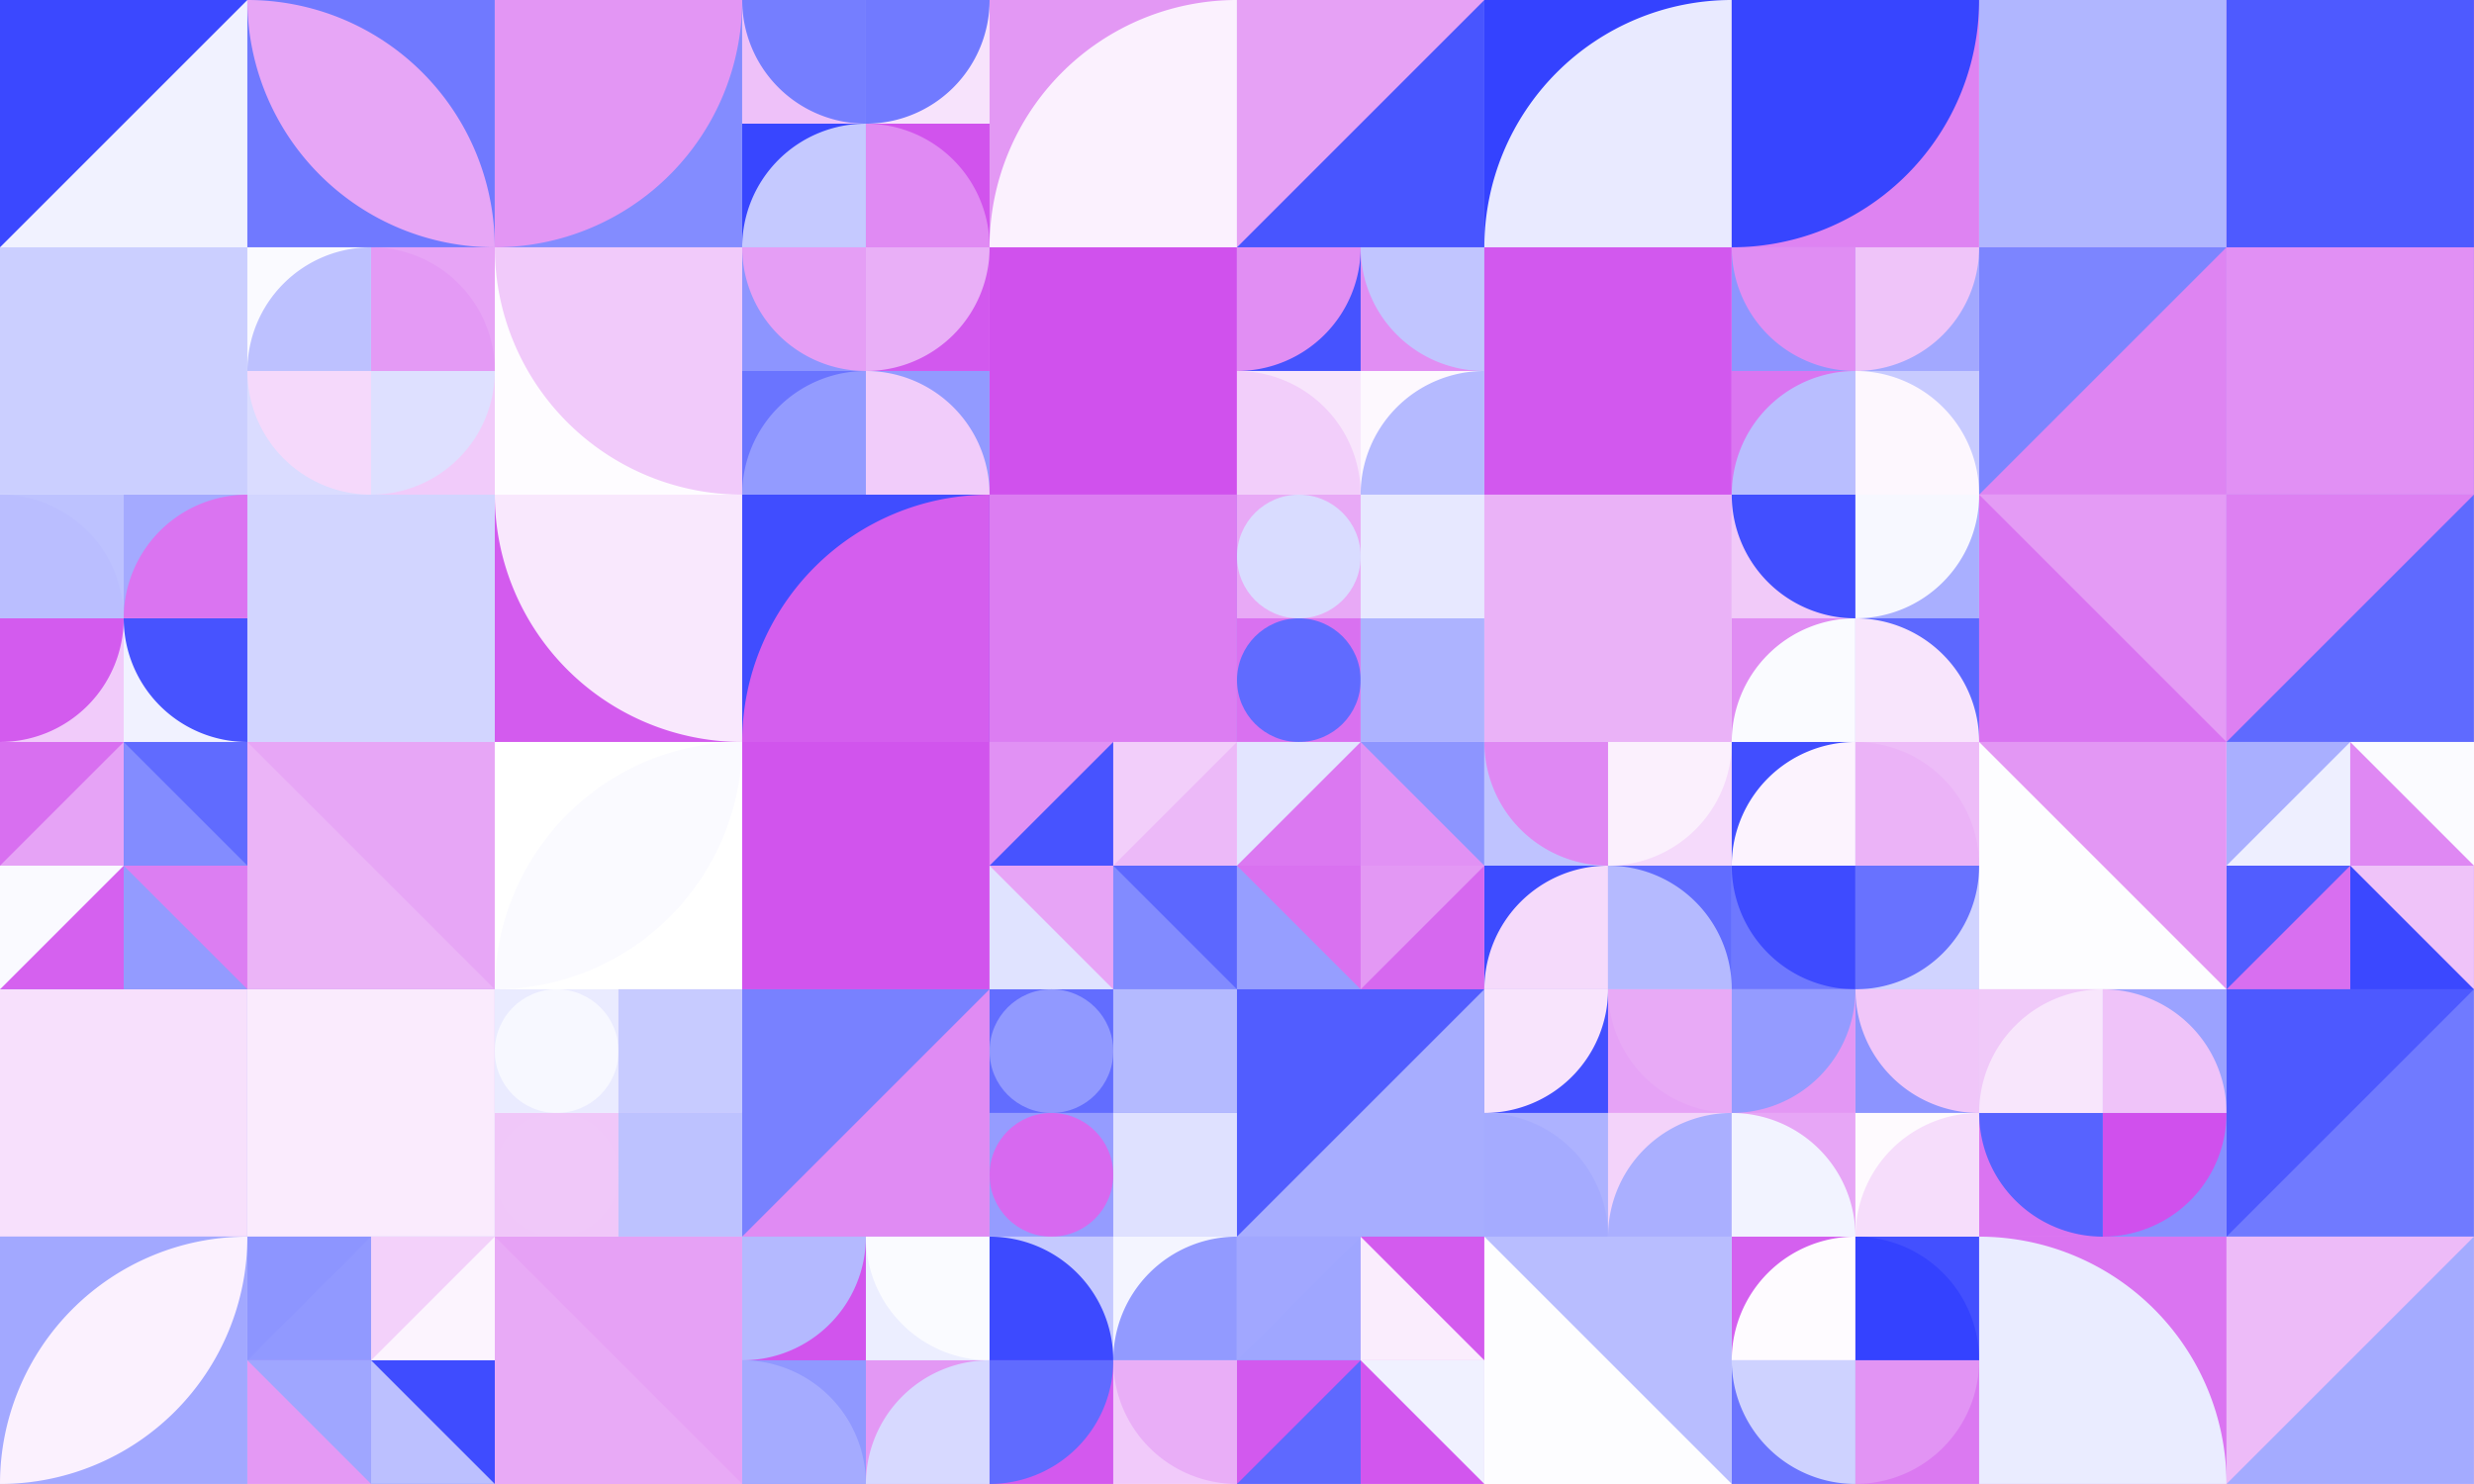 <?xml version="1.0" standalone="no"?><svg xmlns:xlink="http://www.w3.org/1999/xlink" xmlns="http://www.w3.org/2000/svg" viewBox="0 0 1000 600" preserveAspectRatio="xMaxYMax slice"><rect x="0" y="0" width="1000" height="600" fill="#333333" stroke="none"/><g transform="scale(1.948)"><rect x="0" y="0" width="513.333" height="308" fill="#ffffff"/><rect x="0" y="0" width="51.33" height="51.33" fill="#3b48ff"/><polygon points="51.33,0 51.33,51.33 0,51.33" fill="#f1f2ff"/><rect x="51.33" y="0" width="51.33" height="51.33" fill="#7079ff"/><path d="M 51.33 0 A 51.33 51.33 0 0 1  102.66 51.33 L 51.33 0 A 51.33 51.33 0 0 0 102.66 51.33" fill="#e7a6f6"/><rect x="102.67" y="0" width="51.33" height="51.33" fill="#838cff"/><path d="M 102.67 51.33 A 51.33 51.33 0 0 0 154 0 L 102.67 0" fill="#e396f4"/><rect x="154" y="0" width="51.333" height="51.333" fill="#ffffff"/><rect x="154" y="0" width="25.67" height="25.67" fill="#eec1f9"/><path d="M 154 0 A 25.67 25.67 0 0 0 179.67 25.67 L 179.67 0" fill="#757eff"/><rect x="179.67" y="0" width="25.67" height="25.67" fill="#f7e3fc"/><path d="M 179.67 25.67 A 25.67 25.67 0 0 0 205.34 0 L 179.67 0" fill="#717aff"/><rect x="154" y="25.67" width="25.67" height="25.67" fill="#3846ff"/><path d="M 154 51.34 A 25.67 25.67 0 0 1  179.67 25.67 L 179.67 51.34" fill="#c5c9ff"/><rect x="179.67" y="25.67" width="25.67" height="25.67" fill="#d153ed"/><path d="M 179.67 25.67 A 25.67 25.67 0 0 1 205.34 51.34 L 179.67 51.34" fill="#e08af3"/><rect x="205.33" y="0" width="51.33" height="51.33" fill="#e398f4"/><path d="M 205.33 51.33 A 51.33 51.33 0 0 1  256.66 0 L 256.66 51.33" fill="#fbf1fe"/><rect x="256.67" y="0" width="51.33" height="51.33" fill="#4855ff"/><polygon points="256.67,0 308,0 256.67,51.33" fill="#e6a1f5"/><rect x="308" y="0" width="51.33" height="51.33" fill="#3442ff"/><path d="M 308 51.33 A 51.33 51.33 0 0 1  359.33 0 L 359.33 51.33" fill="#e9eaff"/><rect x="359.33" y="0" width="51.33" height="51.33" fill="#de83f2"/><path d="M 359.33 51.33 A 51.33 51.33 0 0 0 410.66 0 L 359.33 0" fill="#3745ff"/><rect x="410.67" y="0" width="51.33" height="51.33" fill="#d155ee"/><rect x="410.67" y="0" width="51.33" height="51.33" fill="#b0b6ff"/><rect x="462" y="0" width="51.33" height="51.33" fill="#d76af0"/><rect x="462" y="0" width="51.33" height="51.33" fill="#4e5aff"/><rect x="0" y="51.33" width="51.33" height="51.33" fill="#fdfdff"/><rect x="0" y="51.33" width="51.33" height="51.33" fill="#cbcfff"/><rect x="51.333" y="51.333" width="51.333" height="51.333" fill="#ffffff"/><rect x="51.33" y="51.33" width="25.67" height="25.67" fill="#fafaff"/><path d="M 51.33 77 A 25.67 25.67 0 0 1  77 51.33 L 77 77" fill="#bdc1ff"/><rect x="77" y="51.33" width="25.67" height="25.67" fill="#e7a4f6"/><path d="M 77 51.33 A 25.67 25.67 0 0 1 102.67 77 L 77 77" fill="#e49af5"/><rect x="51.33" y="77" width="25.67" height="25.67" fill="#dadcff"/><path d="M 51.33 77 A 25.67 25.67 0 0 0 77 102.67 L 77 77" fill="#f5d9fb"/><rect x="77" y="77" width="25.67" height="25.67" fill="#f1cbfa"/><path d="M 77 102.67 A 25.67 25.67 0 0 0 102.67 77 L 77 77" fill="#dee0ff"/><rect x="102.67" y="51.33" width="51.33" height="51.33" fill="#fefcff"/><path d="M 102.67 51.33 A 51.33 51.33 0 0 0 154 102.66 L 154 51.33" fill="#f1cafa"/><rect x="154" y="51.333" width="51.333" height="51.333" fill="#ffffff"/><rect x="154" y="51.33" width="25.67" height="25.67" fill="#8d95ff"/><path d="M 154 51.33 A 25.67 25.67 0 0 0 179.67 77 L 179.67 51.33" fill="#e59ef5"/><rect x="179.67" y="51.33" width="25.67" height="25.67" fill="#d258ee"/><path d="M 179.67 77 A 25.67 25.67 0 0 0 205.34 51.33 L 179.67 51.33" fill="#e9aff7"/><rect x="154" y="77" width="25.67" height="25.67" fill="#6a74ff"/><path d="M 154 102.67 A 25.67 25.67 0 0 1  179.67 77 L 179.67 102.67" fill="#939bff"/><rect x="179.67" y="77" width="25.67" height="25.67" fill="#929aff"/><path d="M 179.67 77 A 25.67 25.67 0 0 1 205.34 102.67 L 179.67 102.67" fill="#f1ccfa"/><rect x="205.33" y="51.33" width="51.33" height="51.33" fill="#dddfff"/><rect x="205.33" y="51.33" width="51.33" height="51.33" fill="#d051ed"/><rect x="256.667" y="51.333" width="51.333" height="51.333" fill="#ffffff"/><rect x="256.67" y="51.33" width="25.67" height="25.67" fill="#4653ff"/><path d="M 256.67 77 A 25.67 25.67 0 0 0 282.34 51.33 L 256.67 51.33" fill="#e18ef3"/><rect x="282.33" y="51.33" width="25.67" height="25.67" fill="#e18ef3"/><path d="M 282.33 51.33 A 25.67 25.67 0 0 0 308 77 L 308 51.33" fill="#c1c5ff"/><rect x="256.67" y="77" width="25.67" height="25.67" fill="#f8e5fc"/><path d="M 256.67 77 A 25.67 25.67 0 0 1 282.34 102.67 L 256.67 102.67" fill="#f2cefa"/><rect x="282.33" y="77" width="25.67" height="25.67" fill="#fdf8fe"/><path d="M 282.33 102.67 A 25.67 25.67 0 0 1  308 77 L 308 102.67" fill="#b5baff"/><rect x="308" y="51.33" width="51.33" height="51.33" fill="#edbdf8"/><rect x="308" y="51.33" width="51.33" height="51.33" fill="#d258ee"/><rect x="359.333" y="51.333" width="51.333" height="51.333" fill="#ffffff"/><rect x="359.33" y="51.33" width="25.67" height="25.67" fill="#8d95ff"/><path d="M 359.33 51.33 A 25.67 25.67 0 0 0 385 77 L 385 51.33" fill="#e08df3"/><rect x="385" y="51.33" width="25.67" height="25.67" fill="#a2a8ff"/><path d="M 385 77 A 25.67 25.67 0 0 0 410.67 51.33 L 385 51.33" fill="#efc4f9"/><rect x="359.33" y="77" width="25.67" height="25.67" fill="#da75f1"/><path d="M 359.33 102.67 A 25.67 25.67 0 0 1  385 77 L 385 102.67" fill="#b9beff"/><rect x="385" y="77" width="25.67" height="25.67" fill="#c8cbff"/><path d="M 385 77 A 25.67 25.67 0 0 1 410.67 102.67 L 385 102.67" fill="#fdf7fe"/><rect x="410.67" y="51.33" width="51.33" height="51.33" fill="#de84f2"/><polygon points="410.67,51.33 462,51.33 410.67,102.66" fill="#7c85ff"/><rect x="462" y="51.33" width="51.33" height="51.33" fill="#5f6aff"/><rect x="462" y="51.33" width="51.33" height="51.33" fill="#e190f4"/><rect x="0" y="102.667" width="51.333" height="51.333" fill="#ffffff"/><rect x="0" y="102.67" width="25.67" height="25.67" fill="#bdc2ff"/><path d="M 0 102.67 A 25.67 25.67 0 0 1 25.67 128.34 L 0 128.34" fill="#babeff"/><rect x="25.67" y="102.67" width="25.67" height="25.67" fill="#a4aaff"/><path d="M 25.67 128.34 A 25.67 25.67 0 0 1  51.34 102.67 L 51.34 128.34" fill="#da74f1"/><rect x="0" y="128.33" width="25.67" height="25.67" fill="#f1cbfa"/><path d="M 0 154 A 25.67 25.67 0 0 0 25.67 128.33 L 0 128.33" fill="#d35bee"/><rect x="25.67" y="128.33" width="25.67" height="25.67" fill="#f1f2ff"/><path d="M 25.67 128.33 A 25.67 25.67 0 0 0 51.34 154 L 51.34 128.33" fill="#4753ff"/><rect x="51.33" y="102.67" width="51.33" height="51.33" fill="#c8ccff"/><rect x="51.33" y="102.67" width="51.33" height="51.33" fill="#d2d5ff"/><rect x="102.67" y="102.67" width="51.33" height="51.33" fill="#d35bee"/><path d="M 102.67 102.67 A 51.33 51.33 0 0 0 154 154 L 154 102.67" fill="#f9e8fd"/><rect x="154" y="102.67" width="51.33" height="51.33" fill="#404dff"/><path d="M 154 154 A 51.33 51.33 0 0 1  205.33 102.67 L 205.33 154" fill="#d45eee"/><rect x="205.33" y="102.67" width="51.33" height="51.33" fill="#404dff"/><rect x="205.33" y="102.67" width="51.33" height="51.33" fill="#dc7df2"/><rect x="256.667" y="102.667" width="51.333" height="51.333" fill="#ffffff"/><rect x="256.67" y="102.67" width="25.67" height="25.67" fill="#e8a9f6"/><circle cx="269.505" cy="115.505" r="12.835" fill="#d9dcff"/><rect x="282.33" y="102.67" width="25.67" height="25.67" fill="#e6a3f6"/><rect x="282.33" y="102.67" width="25.67" height="25.67" fill="#e7e8ff"/><rect x="256.67" y="128.33" width="25.67" height="25.67" fill="#d971f0"/><circle cx="269.505" cy="141.165" r="12.835" fill="#606bff"/><rect x="282.33" y="128.33" width="25.67" height="25.67" fill="#f1f2ff"/><rect x="282.33" y="128.33" width="25.67" height="25.67" fill="#adb3ff"/><rect x="308" y="102.67" width="51.33" height="51.33" fill="#edeeff"/><rect x="308" y="102.67" width="51.33" height="51.33" fill="#eab2f7"/><rect x="359.333" y="102.667" width="51.333" height="51.333" fill="#ffffff"/><rect x="359.33" y="102.67" width="25.67" height="25.67" fill="#f1caf9"/><path d="M 359.33 102.67 A 25.67 25.67 0 0 0 385 128.34 L 385 102.67" fill="#424fff"/><rect x="385" y="102.67" width="25.67" height="25.67" fill="#a9afff"/><path d="M 385 128.34 A 25.67 25.67 0 0 0 410.67 102.67 L 385 102.67" fill="#f7f8ff"/><rect x="359.33" y="128.33" width="25.67" height="25.67" fill="#e08cf3"/><path d="M 359.33 154 A 25.67 25.67 0 0 1  385 128.33 L 385 154" fill="#fafbff"/><rect x="385" y="128.33" width="25.67" height="25.67" fill="#5d68ff"/><path d="M 385 128.33 A 25.67 25.67 0 0 1 410.67 154 L 385 154" fill="#f8e5fc"/><rect x="410.67" y="102.67" width="51.33" height="51.33" fill="#d973f1"/><polygon points="410.67,102.67 462,102.67 462,154" fill="#e49bf5"/><rect x="462" y="102.67" width="51.33" height="51.33" fill="#5f6aff"/><polygon points="462,102.67 513.33,102.67 462,154" fill="#dd80f2"/><rect x="0" y="154" width="51.333" height="51.333" fill="#ffffff"/><rect x="0" y="154" width="25.67" height="25.67" fill="#d86ff0"/><polygon points="25.67,154 25.67,179.67 0,179.67" fill="#e6a3f6"/><rect x="25.67" y="154" width="25.67" height="25.67" fill="#606bff"/><polygon points="25.67,154 51.34,179.67 25.67,179.67" fill="#838cff"/><rect x="0" y="179.67" width="25.67" height="25.67" fill="#d561ef"/><polygon points="0,179.67 25.67,179.67 0,205.34" fill="#fafaff"/><rect x="25.67" y="179.67" width="25.67" height="25.67" fill="#939bff"/><polygon points="25.67,179.67 51.34,179.67 51.34,205.34" fill="#dc7ef2"/><rect x="51.33" y="154" width="51.33" height="51.33" fill="#e7a6f6"/><polygon points="51.33,154 102.66,205.33 51.33,205.33" fill="#ebb4f7"/><rect x="102.67" y="154" width="51.33" height="51.33" fill="#ffffff"/><path d="M 102.67 205.33 A 51.33 51.33 0 0 1  154 154 L 102.67 205.33 A 51.33 51.33 0 0 0 154 154" fill="#fafaff"/><rect x="154" y="154" width="51.33" height="51.33" fill="#dd7ff2"/><rect x="154" y="154" width="51.33" height="51.33" fill="#d154ed"/><rect x="205.333" y="154" width="51.333" height="51.333" fill="#ffffff"/><rect x="205.33" y="154" width="25.67" height="25.67" fill="#e191f4"/><polygon points="231,154 231,179.67 205.33,179.67" fill="#4753ff"/><rect x="231" y="154" width="25.67" height="25.67" fill="#ecb9f8"/><polygon points="231,154 256.67,154 231,179.67" fill="#f2cefa"/><rect x="205.33" y="179.67" width="25.67" height="25.67" fill="#e0e3ff"/><polygon points="205.33,179.67 231,179.67 231,205.34" fill="#e7a4f6"/><rect x="231" y="179.67" width="25.67" height="25.67" fill="#5c67ff"/><polygon points="231,179.67 256.67,205.34 231,205.34" fill="#828bff"/><rect x="256.667" y="154" width="51.333" height="51.333" fill="#ffffff"/><rect x="256.67" y="154" width="25.67" height="25.67" fill="#e3e5ff"/><polygon points="282.34,154 282.34,179.67 256.67,179.67" fill="#db78f1"/><rect x="282.33" y="154" width="25.67" height="25.67" fill="#8d95ff"/><polygon points="282.33,154 308,179.67 282.33,179.67" fill="#e191f4"/><rect x="256.67" y="179.67" width="25.67" height="25.67" fill="#969eff"/><polygon points="256.67,179.67 282.34,179.67 282.34,205.34" fill="#d971f0"/><rect x="282.33" y="179.67" width="25.67" height="25.67" fill="#d668ef"/><polygon points="282.33,179.67 308,179.67 282.33,205.34" fill="#e398f4"/><rect x="308" y="154" width="51.333" height="51.333" fill="#ffffff"/><rect x="308" y="154" width="25.67" height="25.67" fill="#bfc3ff"/><path d="M 308 154 A 25.67 25.67 0 0 0 333.67 179.67 L 333.67 154" fill="#df88f3"/><rect x="333.67" y="154" width="25.67" height="25.67" fill="#f5dafb"/><path d="M 333.67 179.67 A 25.67 25.67 0 0 0 359.34 154 L 333.67 154" fill="#fbf0fd"/><rect x="308" y="179.67" width="25.67" height="25.67" fill="#3d4bff"/><path d="M 308 205.34 A 25.67 25.67 0 0 1  333.67 179.67 L 333.67 205.34" fill="#f5dafb"/><rect x="333.67" y="179.67" width="25.67" height="25.67" fill="#616cff"/><path d="M 333.67 179.67 A 25.67 25.67 0 0 1 359.34 205.34 L 333.67 205.34" fill="#b5baff"/><rect x="359.333" y="154" width="51.333" height="51.333" fill="#ffffff"/><rect x="359.33" y="154" width="25.67" height="25.67" fill="#414eff"/><path d="M 359.33 179.67 A 25.67 25.67 0 0 1  385 154 L 385 179.67" fill="#fcf3fe"/><rect x="385" y="154" width="25.67" height="25.67" fill="#edbcf8"/><path d="M 385 154 A 25.67 25.67 0 0 1 410.67 179.67 L 385 179.67" fill="#ebb3f7"/><rect x="359.33" y="179.67" width="25.67" height="25.67" fill="#6e78ff"/><path d="M 359.33 179.67 A 25.67 25.67 0 0 0 385 205.34 L 385 179.67" fill="#3e4bff"/><rect x="385" y="179.67" width="25.67" height="25.67" fill="#d0d3ff"/><path d="M 385 205.34 A 25.67 25.67 0 0 0 410.67 179.67 L 385 179.67" fill="#6872ff"/><rect x="410.67" y="154" width="51.33" height="51.33" fill="#e397f4"/><polygon points="410.67,154 462,205.33 410.67,205.33" fill="#fdfdff"/><rect x="462" y="154" width="51.333" height="51.333" fill="#ffffff"/><rect x="462" y="154" width="25.67" height="25.67" fill="#a9afff"/><polygon points="487.67,154 487.67,179.67 462,179.67" fill="#eeefff"/><rect x="487.67" y="154" width="25.67" height="25.67" fill="#fbfbff"/><polygon points="487.67,154 513.34,179.67 487.67,179.67" fill="#df88f3"/><rect x="462" y="179.67" width="25.67" height="25.67" fill="#d86ff0"/><polygon points="462,179.67 487.67,179.67 462,205.34" fill="#515dff"/><rect x="487.67" y="179.67" width="25.67" height="25.67" fill="#3b48ff"/><polygon points="487.67,179.67 513.34,179.67 513.34,205.34" fill="#efc3f9"/><rect x="0" y="205.33" width="51.33" height="51.33" fill="#3846ff"/><rect x="0" y="205.33" width="51.33" height="51.33" fill="#f7e0fc"/><rect x="51.33" y="205.33" width="51.33" height="51.33" fill="#5f6aff"/><rect x="51.33" y="205.33" width="51.33" height="51.33" fill="#faebfd"/><rect x="102.667" y="205.333" width="51.333" height="51.333" fill="#ffffff"/><rect x="102.67" y="205.33" width="25.67" height="25.67" fill="#eaebff"/><circle cx="115.505" cy="218.165" r="12.835" fill="#f7f8ff"/><rect x="128.33" y="205.33" width="25.67" height="25.67" fill="#e59ff5"/><rect x="128.33" y="205.33" width="25.67" height="25.67" fill="#c7cbff"/><rect x="102.67" y="231" width="25.67" height="25.67" fill="#f0c7f9"/><circle cx="115.505" cy="243.835" r="12.835" fill="#f0c8f9"/><rect x="128.33" y="231" width="25.67" height="25.67" fill="#e6e8ff"/><rect x="128.33" y="231" width="25.67" height="25.67" fill="#bdc2ff"/><rect x="154" y="205.33" width="51.33" height="51.33" fill="#7881ff"/><polygon points="205.33,205.33 205.33,256.66 154,256.66" fill="#e08bf3"/><rect x="205.333" y="205.333" width="51.333" height="51.333" fill="#ffffff"/><rect x="205.33" y="205.33" width="25.67" height="25.67" fill="#626dff"/><circle cx="218.165" cy="218.165" r="12.835" fill="#9199ff"/><rect x="231" y="205.33" width="25.67" height="25.67" fill="#7e87ff"/><rect x="231" y="205.33" width="25.67" height="25.67" fill="#b4baff"/><rect x="205.33" y="231" width="25.67" height="25.67" fill="#959cff"/><circle cx="218.165" cy="243.835" r="12.835" fill="#d769f0"/><rect x="231" y="231" width="25.67" height="25.67" fill="#5965ff"/><rect x="231" y="231" width="25.67" height="25.67" fill="#dfe1ff"/><rect x="256.67" y="205.33" width="51.33" height="51.33" fill="#515dff"/><polygon points="308,205.33 308,256.66 256.67,256.66" fill="#a7adff"/><rect x="308" y="205.333" width="51.333" height="51.333" fill="#ffffff"/><rect x="308" y="205.33" width="25.67" height="25.67" fill="#424fff"/><path d="M 308 231 A 25.67 25.67 0 0 0 333.67 205.33 L 308 205.33" fill="#f8e4fc"/><rect x="333.67" y="205.33" width="25.67" height="25.67" fill="#e6a3f6"/><path d="M 333.67 205.33 A 25.67 25.67 0 0 0 359.34 231 L 359.34 205.33" fill="#e8aaf6"/><rect x="308" y="231" width="25.67" height="25.67" fill="#adb2ff"/><path d="M 308 231 A 25.67 25.67 0 0 1 333.67 256.67 L 308 256.67" fill="#a5abff"/><rect x="333.67" y="231" width="25.67" height="25.67" fill="#f3d3fa"/><path d="M 333.67 256.67 A 25.67 25.67 0 0 1  359.34 231 L 359.34 256.67" fill="#aaafff"/><rect x="359.333" y="205.333" width="51.333" height="51.333" fill="#ffffff"/><rect x="359.33" y="205.33" width="25.67" height="25.67" fill="#e397f4"/><path d="M 359.33 231 A 25.67 25.67 0 0 0 385 205.33 L 359.33 205.33" fill="#949bff"/><rect x="385" y="205.33" width="25.67" height="25.67" fill="#8c94ff"/><path d="M 385 205.33 A 25.67 25.67 0 0 0 410.67 231 L 410.67 205.33" fill="#f0c6f9"/><rect x="359.33" y="231" width="25.67" height="25.67" fill="#e7a6f6"/><path d="M 359.33 231 A 25.67 25.67 0 0 1 385 256.67 L 359.33 256.67" fill="#f2f3ff"/><rect x="385" y="231" width="25.67" height="25.67" fill="#fefafe"/><path d="M 385 256.67 A 25.67 25.67 0 0 1  410.67 231 L 410.67 256.67" fill="#f6ddfb"/><rect x="410.667" y="205.333" width="51.333" height="51.333" fill="#ffffff"/><rect x="410.67" y="205.33" width="25.67" height="25.67" fill="#f0c9f9"/><path d="M 410.67 231 A 25.67 25.67 0 0 1  436.34 205.33 L 436.34 231" fill="#f8e6fc"/><rect x="436.33" y="205.33" width="25.67" height="25.67" fill="#9ba2ff"/><path d="M 436.33 205.33 A 25.67 25.67 0 0 1 462 231 L 436.33 231" fill="#efc3f9"/><rect x="410.67" y="231" width="25.67" height="25.67" fill="#da74f1"/><path d="M 410.67 231 A 25.67 25.67 0 0 0 436.34 256.67 L 436.34 231" fill="#5763ff"/><rect x="436.33" y="231" width="25.67" height="25.67" fill="#878fff"/><path d="M 436.33 256.67 A 25.67 25.67 0 0 0 462 231 L 436.33 231" fill="#d050ed"/><rect x="462" y="205.33" width="51.33" height="51.33" fill="#707aff"/><polygon points="462,205.33 513.33,205.33 462,256.66" fill="#4d59ff"/><rect x="0" y="256.67" width="51.33" height="51.33" fill="#a2a8ff"/><path d="M 0 308 A 51.33 51.33 0 0 1  51.33 256.67 L 0 308 A 51.33 51.33 0 0 0 51.33 256.67" fill="#fbf1fe"/><rect x="51.333" y="256.667" width="51.333" height="51.333" fill="#ffffff"/><rect x="51.33" y="256.67" width="25.67" height="25.67" fill="#8d95ff"/><polygon points="77,256.67 77,282.34 51.33,282.34" fill="#9199ff"/><rect x="77" y="256.67" width="25.67" height="25.67" fill="#fcf4fe"/><polygon points="77,256.67 102.67,256.67 77,282.34" fill="#f3d1fa"/><rect x="51.33" y="282.33" width="25.67" height="25.67" fill="#e499f4"/><polygon points="51.33,282.33 77,282.33 77,308" fill="#9fa6ff"/><rect x="77" y="282.33" width="25.67" height="25.67" fill="#3f4cff"/><polygon points="77,282.33 102.67,308 77,308" fill="#bcc0ff"/><rect x="102.67" y="256.67" width="51.33" height="51.33" fill="#e6a1f5"/><polygon points="102.67,256.67 154,308 102.67,308" fill="#e8aaf6"/><rect x="154" y="256.667" width="51.333" height="51.333" fill="#ffffff"/><rect x="154" y="256.67" width="25.67" height="25.67" fill="#d154ed"/><path d="M 154 282.34 A 25.67 25.67 0 0 0 179.67 256.67 L 154 256.67" fill="#b4b9ff"/><rect x="179.67" y="256.67" width="25.67" height="25.67" fill="#eceeff"/><path d="M 179.67 256.67 A 25.67 25.67 0 0 0 205.34 282.34 L 205.34 256.67" fill="#fafbff"/><rect x="154" y="282.33" width="25.67" height="25.67" fill="#9098ff"/><path d="M 154 282.33 A 25.67 25.67 0 0 1 179.67 308 L 154 308" fill="#a5abff"/><rect x="179.67" y="282.33" width="25.67" height="25.67" fill="#e398f4"/><path d="M 179.67 308 A 25.67 25.67 0 0 1  205.34 282.33 L 205.34 308" fill="#d7d9ff"/><rect x="205.333" y="256.667" width="51.333" height="51.333" fill="#ffffff"/><rect x="205.33" y="256.67" width="25.67" height="25.67" fill="#c5c9ff"/><path d="M 205.33 256.67 A 25.67 25.67 0 0 1 231 282.34 L 205.33 282.34" fill="#3d4aff"/><rect x="231" y="256.67" width="25.67" height="25.67" fill="#f4f5ff"/><path d="M 231 282.34 A 25.67 25.67 0 0 1  256.67 256.67 L 256.67 282.34" fill="#929aff"/><rect x="205.33" y="282.33" width="25.67" height="25.67" fill="#d359ee"/><path d="M 205.33 308 A 25.67 25.67 0 0 0 231 282.33 L 205.33 282.33" fill="#606bff"/><rect x="231" y="282.33" width="25.67" height="25.67" fill="#f1cafa"/><path d="M 231 282.33 A 25.67 25.67 0 0 0 256.67 308 L 256.67 282.33" fill="#e9aef7"/><rect x="256.667" y="256.667" width="51.333" height="51.333" fill="#ffffff"/><rect x="256.67" y="256.67" width="25.67" height="25.67" fill="#a1a7ff"/><polygon points="282.34,256.67 282.34,282.34 256.67,282.34" fill="#9fa6ff"/><rect x="282.33" y="256.67" width="25.67" height="25.67" fill="#d35bee"/><polygon points="282.33,256.67 308,282.34 282.33,282.34" fill="#faedfd"/><rect x="256.67" y="282.33" width="25.67" height="25.67" fill="#5e69ff"/><polygon points="256.67,282.33 282.34,282.33 256.67,308" fill="#d259ee"/><rect x="282.33" y="282.33" width="25.67" height="25.67" fill="#d256ee"/><polygon points="282.33,282.33 308,282.33 308,308" fill="#f0f1ff"/><rect x="308" y="256.67" width="51.33" height="51.33" fill="#fdfdff"/><polygon points="308,256.67 359.33,256.67 359.33,308" fill="#b8bdff"/><rect x="359.333" y="256.667" width="51.333" height="51.333" fill="#ffffff"/><rect x="359.33" y="256.67" width="25.67" height="25.67" fill="#d460ef"/><path d="M 359.33 282.34 A 25.67 25.67 0 0 1  385 256.67 L 385 282.34" fill="#fefbff"/><rect x="385" y="256.67" width="25.67" height="25.67" fill="#4350ff"/><path d="M 385 256.67 A 25.67 25.67 0 0 1 410.67 282.34 L 385 282.34" fill="#3442ff"/><rect x="359.33" y="282.33" width="25.67" height="25.67" fill="#6a74ff"/><path d="M 359.33 282.33 A 25.67 25.67 0 0 0 385 308 L 385 282.33" fill="#ced2ff"/><rect x="385" y="282.33" width="25.67" height="25.67" fill="#db79f1"/><path d="M 385 308 A 25.67 25.67 0 0 0 410.67 282.33 L 385 282.33" fill="#e294f4"/><rect x="410.67" y="256.67" width="51.33" height="51.33" fill="#da74f1"/><path d="M 410.67 256.67 A 51.33 51.33 0 0 1 462 308 L 410.67 308" fill="#eaecff"/><rect x="462" y="256.67" width="51.33" height="51.33" fill="#edbbf8"/><polygon points="513.33,256.67 513.33,308 462,308" fill="#a4abff"/></g></svg>